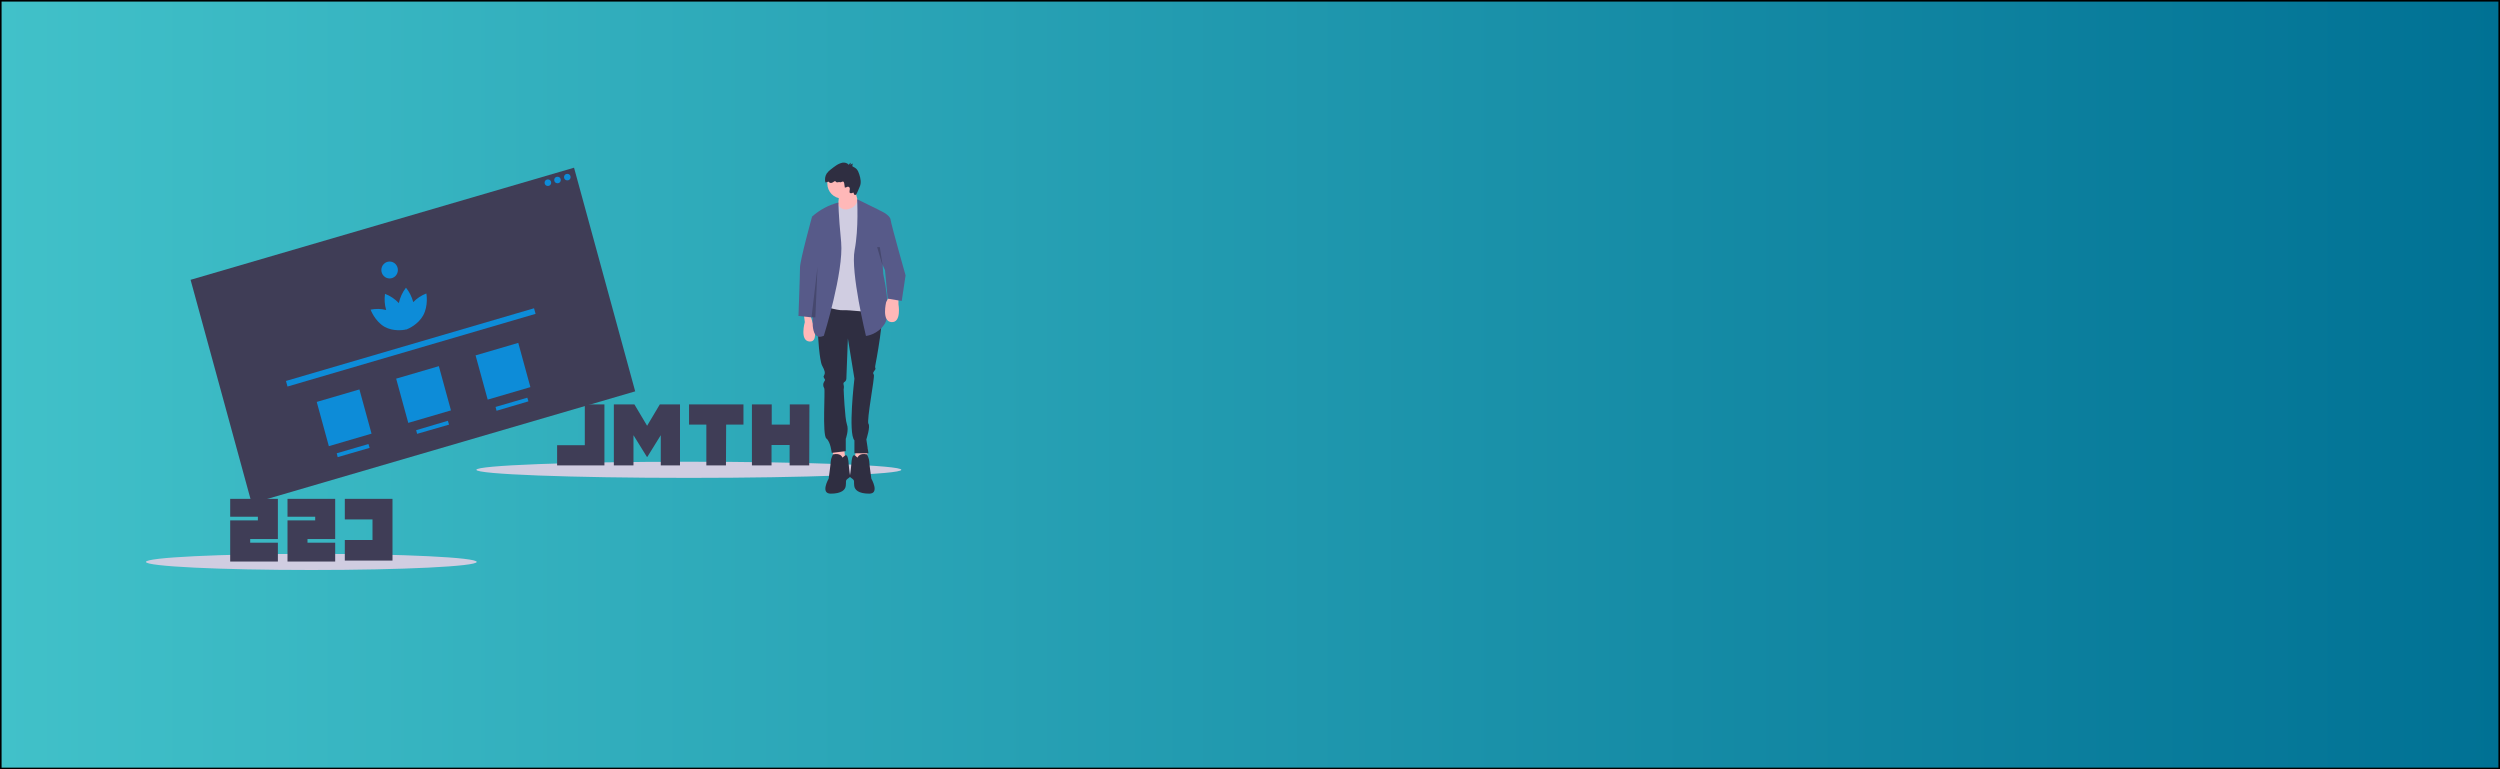 <?xml version="1.0" encoding="utf-8"?>
<!-- Generator: Adobe Illustrator 22.0.1, SVG Export Plug-In . SVG Version: 6.00 Build 0)  -->
<svg version="1.1" id="Layer_1" xmlns="http://www.w3.org/2000/svg" xmlns:xlink="http://www.w3.org/1999/xlink" x="0px" y="0px"
	 viewBox="0 0 1300 400" style="enable-background:new 0 0 1300 400;" xml:space="preserve">
<style type="text/css">
	.st0{fill:url(#SVGID_1_);stroke:#000000;stroke-width:1.645;stroke-miterlimit:10;}
	.st1{fill:#3F3D56;}
	.st2{fill:#0D8CD8;}
	.st3{fill:#D0CDE1;}
	.st4{fill:#FFB8B8;}
	.st5{fill:#2F2E41;}
	.st6{fill:#575A89;}
	.st7{opacity:0.2;enable-background:new    ;}
</style>
<linearGradient id="SVGID_1_" gradientUnits="userSpaceOnUse" x1="-9.094947e-13" y1="200" x2="55.225" y2="200" gradientTransform="matrix(-23.54 0 0 1 1300 0)">
	<stop  offset="0" style="stop-color:#007194"/>
	<stop  offset="1" style="stop-color:#41C1C9"/>
</linearGradient>
<rect class="st0" width="1300" height="400"/>
<polygon class="st1" points="330.3,203.5 298.5,87.2 99.1,145.5 130.9,261.8 "/>
<ellipse class="st2" cx="295" cy="92.1" rx="1.7" ry="1.7"/>
<ellipse class="st2" cx="289.9" cy="93.6" rx="1.7" ry="1.7"/>
<ellipse class="st2" cx="284.9" cy="95" rx="1.7" ry="1.7"/>
<path class="st2" d="M192.7,161c2.7-0.5,5.4-0.5,8.1,0.2c-0.8-2.7-1-5.6-0.6-8.4c2.7,1,5.2,2.7,7.2,4.8c0.6-2.9,1.9-5.7,3.7-8
	c1.8,2.2,3,4.7,3.8,7.5c1.9-2,4.2-3.5,6.8-4.5c0,0,1.2,6.3-1.7,11.5c-2.6,4.6-7.5,6.8-8.6,7.2l0,0l0,0c-0.1,0-0.2,0.1-0.2,0.1
	s0-0.1-0.1-0.3c0,0,0,0-0.1-0.1v0.1c0.1,0.2,0.1,0.3,0.1,0.3s-0.1,0-0.2,0l0,0l0,0c-1.1,0.2-6.4,1.1-11-1.5
	C194.9,167,192.7,161,192.7,161z"/>
<ellipse class="st2" cx="202.6" cy="140.4" rx="4.3" ry="4.4"/>
<polygon class="st2" points="277.7,160.3 148.7,198.1 149.5,201 278.5,163.2 "/>
<polygon class="st2" points="269.5,178.3 247.3,184.8 253.6,207.8 275.8,201.3 "/>
<polygon class="st2" points="228.2,190.4 206,196.9 212.3,219.9 234.5,213.4 "/>
<polygon class="st2" points="186.9,202.5 164.7,209 171,232 193.2,225.5 "/>
<polygon class="st2" points="274.2,206.8 257.7,211.6 258.2,213.6 274.8,208.7 "/>
<polygon class="st2" points="232.9,218.8 216.4,223.7 216.9,225.6 233.5,220.8 "/>
<polygon class="st2" points="191.6,230.9 175.1,235.7 175.6,237.7 192.2,232.9 "/>
<ellipse class="st3" cx="358.2" cy="244.3" rx="110.5" ry="4.2"/>
<ellipse class="st3" cx="161.9" cy="292.2" rx="86" ry="4.2"/>
<path class="st1" d="M204.1,259.4h-24.8v10.7h14.4v10.7h-14.4v10.7h24.8V259.4z M174.3,259.4h-24.8v9.3h14.4v1.9h-14.4V292h24.8
	v-9.8h-14.4v-1.9h14.4V259.4L174.3,259.4z M144.5,259.4h-24.8v9.3h14.4v1.9h-14.4V292h24.8v-9.8h-14.4v-1.9h14.4V259.4L144.5,259.4z
	"/>
<path class="st1" d="M420.9,210.3h-10.2v10.5h-9.4v-10.5H391V242h10.2v-10.6h9.4V242h10.2L420.9,210.3L420.9,210.3z M377.6,220.8h9
	v-10.5h-28.3v10.5h9V242h10.2L377.6,220.8L377.6,220.8L377.6,220.8z M353.8,210.3h-10.7l-6.6,11.1l-6.6-11.1h-10.7V242h10.2v-15.7
	l7,11.3h0.2l7-11.3V242h10v-31.7H353.8z M314.3,210.3h-10.2v21.2h-14.4V242h24.6L314.3,210.3L314.3,210.3z"/>
<polygon class="st4" points="438.9,232.1 439.8,241.9 433.1,241.3 433.1,232.9 "/>
<polygon class="st4" points="445.1,232.1 444.3,241.9 451,241.3 451,232.9 "/>
<path class="st5" d="M427.5,156.5c0,0-2.2,13.9-2.2,15.9s0.8,15.1,2.2,17.7c1.4,2.6,1.7,3.8,1.1,4.9c-0.6,1.2-0.3,0.9,0,1.7
	s0.8,0.6,0,1.7c-0.7,1-0.7,2.4,0,3.5c0.6,0.9-1.1,24.3,1.1,26.1c2.2,1.7,2.8,7.5,2.8,7.5l7.3-0.9v-6.4c0,0,1.7-4.6,0.6-7.5
	c-1.1-2.9-1.7-18.2-1.7-18.2s0.3-1.4,0-2.3c-0.3-0.9,0-1.4,0.6-1.7s0.8-1.4,0.8-1.4l0.8-21.1l3.4,20.9c0,0-3.4,28.4,0,32.1v6.7h7.3
	l-1.1-7.2c0,0,2.2-6.7,1.1-8.1s3.4-24.6,2.8-25.5c-0.6-0.9-0.3-1.2,0-1.7c0.3-0.6,1.1-1.2,0.8-1.7s0-1.7,0-1.7s5.3-27.2,2.8-29.8
	C455.4,157.1,427.5,156.5,427.5,156.5z"/>
<path class="st5" d="M438.1,238.1c0,0-0.6-2.8-5-1.8c0,0-1.1,2.4-1.1,3.6c0,1.2-1.1,9-1.1,9s-4.5,7.8,1.1,7.8s7.6-2,7.8-4.1
	c0.3-2-0.3-2.6,0.8-3.5s1.7-0.9,1.4-2c-0.3-1.2-0.8-7-0.8-7s-0.3-4.3-1.8-3.2l-1.5,1.2"/>
<path class="st5" d="M445.9,238.1c0,0,0.6-2.8,5-1.8c0,0,1.1,2.4,1.1,3.6c0,1.2,1.1,9,1.1,9s4.5,7.8-1.1,7.8s-7.6-2-7.8-4.1
	c-0.3-2,0.3-2.6-0.8-3.5s-1.7-0.9-1.4-2c0.3-1.2,0.8-7,0.8-7s0.3-4.3,1.8-3.2l1.5,1.2"/>
<ellipse class="st4" cx="437.8" cy="95.4" rx="7.6" ry="7.8"/>
<path class="st4" d="M444,96.5c0,0,3.1,12.5,3.6,12.7c0.6,0.3-12.9,1.4-12.9,1.4s3.4-10.7,0-12.5L444,96.5z"/>
<path class="st3" d="M445.9,104.1L445.9,104.1l9.2,6.6l-1.7,51.8c0,0-12.3-1.4-15.1-1.2c-2.8,0.3-11.8-2.6-11.8-2.6l3.9-48.7
	c0.2-2,1.7-3.5,3.6-3.7l1.7-0.1c0,0,1.7,4.3,6.7,2.1C444.3,107.6,445.5,106,445.9,104.1z"/>
<path class="st6" d="M445.7,103.6l11.4,5.6l2.2,33.3c0,0,4.5,20,0.8,25.8c-3.6,5.8-9.8,6.4-9.8,6.4s-8.1-33.3-5.9-44.6
	S445.7,103.6,445.7,103.6z"/>
<path class="st4" d="M467.2,153.9v4.3c0,0,1.7,9.6-3.6,9.3s-2.8-10.4-2.8-10.4l1.7-3.2L467.2,153.9z"/>
<path class="st4" d="M417.9,162.6l0.6,4.9c0,0-2.8,9.8,2.5,10.1s1.5-10.1,1.5-10.1l-1.7-5.6L417.9,162.6z"/>
<path class="st6" d="M436,105.3L436,105.3c-5.1,1.3-9.8,3.8-13.8,7.4l0,0l3.9,21.4l0.6,7.8c0,0-10.4,38.2,1.7,32.7
	c0,0,10.4-33.3,9-48.7C435.9,110.7,436,105.3,436,105.3z"/>
<path class="st6" d="M425.8,112.5c-0.3-0.3-3.6,0.4-3.6,0.4s-6.2,22.5-6.2,26.2c0,3.8-0.8,25.2-0.8,25.2l7.4,0.8l6-29.8L425.8,112.5
	z"/>
<path class="st6" d="M455.2,109.3h2c0,0,5.6,2.3,5.9,4.9c0.3,2.6,7.8,29,7.8,29l-2,13.3l-7.3-1.2l-1.4-14.8l-7.3-16.2L455.2,109.3z"
	/>
<path class="st5" d="M439.3,97.5l-0.3-2.1c-0.1-0.5-0.3-1.1-0.8-1c-0.4,0.1-1.2,0.5-1.4,0.4c-0.5-0.4-1.3,0.3-1.9-0.1
	c-0.2-0.1-0.4-0.5-0.7-0.5c-0.2,0-0.4,0.1-0.5,0.2c-0.4,0.3-0.8,0.6-1.3,0.7s-1,0-1.3-0.4c-0.1-0.1-0.1-0.2-0.2-0.2
	c-0.1,0-0.2,0-0.3,0l-1.4,0.4c-0.4-1.6-0.2-3.3,0.7-4.7c0.6-0.8,1.3-1.5,2.1-2.1c0.9-0.7,1.8-1.4,2.7-2c1-0.7,2.1-1.2,3.3-1.5
	c1.2-0.2,2.6,0.1,3.3,1.1c0.4-0.3,0.6-0.6,0.8-1.1c0.3,0.3,0.3,0.8,0.1,1.1l-0.1,0.1l1.2-0.8c0.3,0.4-0.3,1,0,1.5
	c0.1,0.1,0.2,0.2,0.3,0.2c0.7,0.3,1.3,0.7,1.8,1.2c0.7,0.8,1.1,1.7,1.4,2.7c0.7,2.1,1.2,4.6,0.2,6.6c-0.1,0.2-1.6,4-1.9,4.1
	c-0.7,0.5-0.2-0.7-0.7,0c-0.4,0.5-0.3-1.6-0.9-1.1c-0.5,0.3-1.1,0.4-1.6,0.1c-0.2-0.2-0.2-1.1,0-2c0.1-0.6-0.3-1.1-0.8-1.2
	c-0.1,0-0.3,0-0.4,0C440,97.5,439.3,97.6,439.3,97.5z"/>
<polygon class="st7" points="425.1,138.7 422,165 424,165 "/>
<polygon class="st7" points="457.5,128.5 459.1,138.7 456.1,128.5 457,128.5 "/>
</svg>
